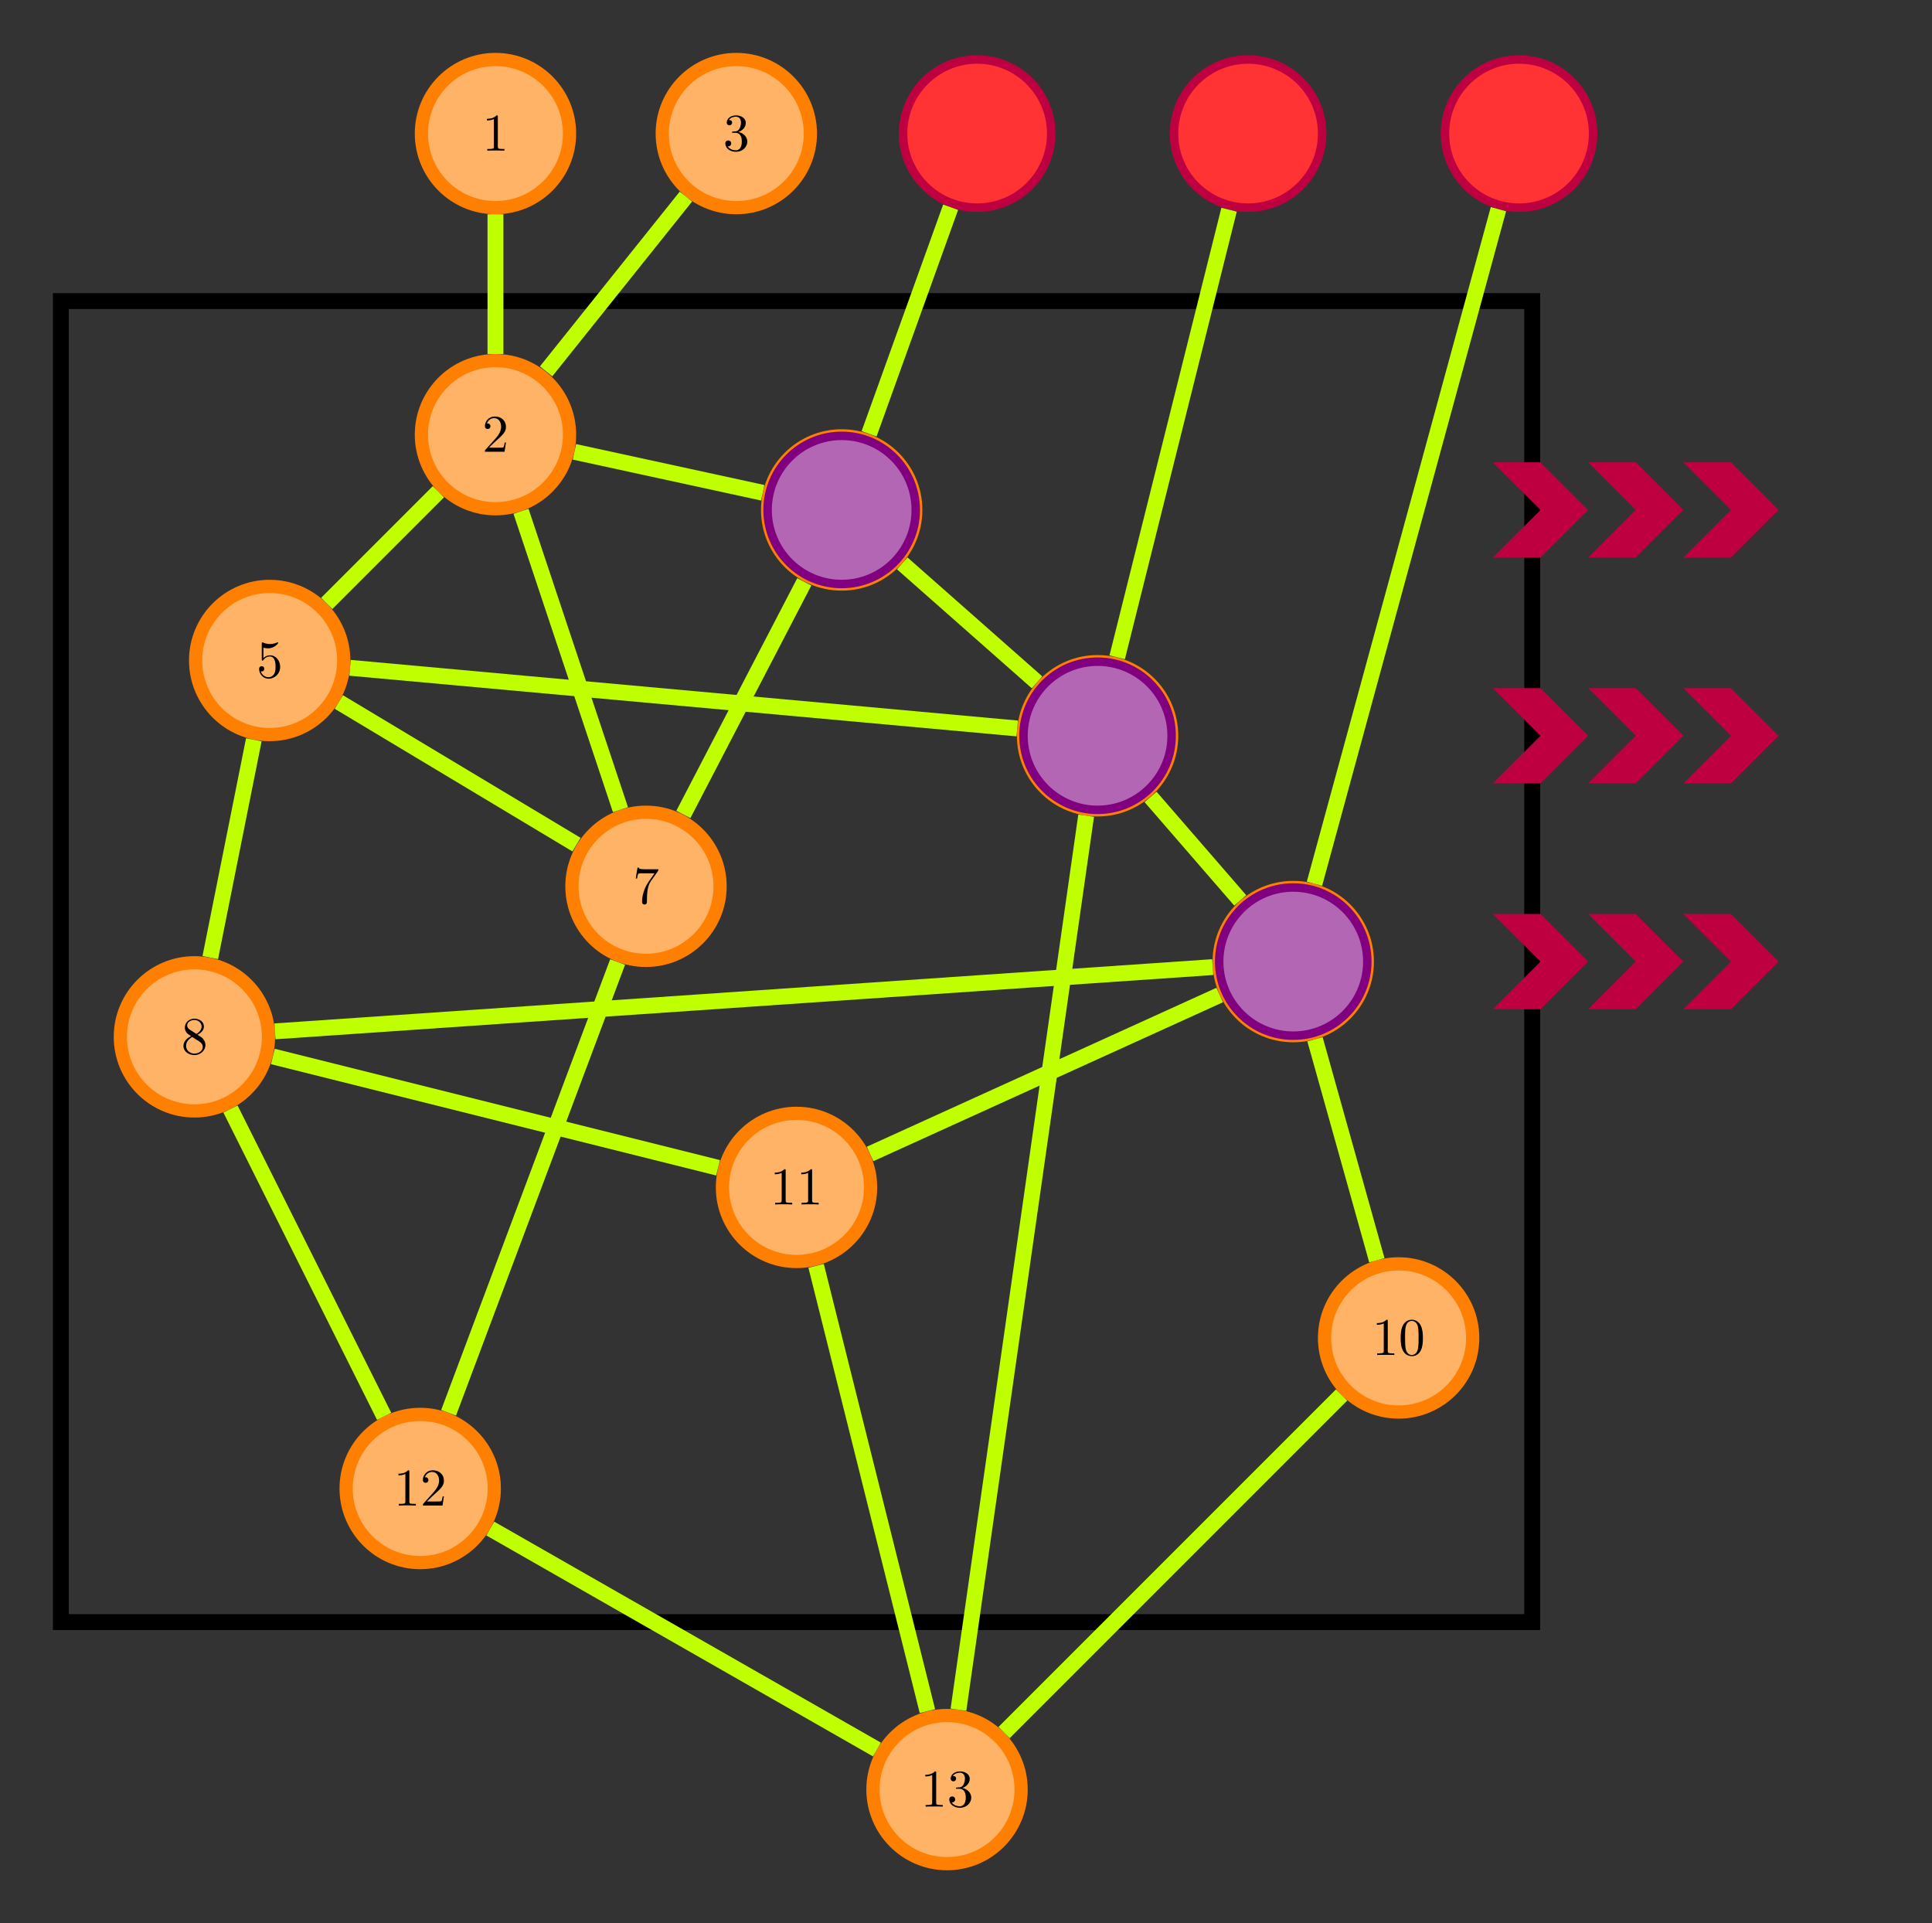 <?xml version="1.0" encoding="UTF-8"?>
<svg xmlns="http://www.w3.org/2000/svg" xmlns:xlink="http://www.w3.org/1999/xlink" width="363.833pt" height="362.122pt" viewBox="0 0 363.833 362.122" version="1.1">
<rect x="0" y="0" width="363.833" height="362.122" fill="#333333" stroke="none"/>
<defs>
<g>
<symbol overflow="visible" id="glyph0-0">
<path style="stroke:none;" d=""/>
</symbol>
<symbol overflow="visible" id="glyph0-1">
<path style="stroke:none;" d="M 2.938 -6.375 C 2.938 -6.625 2.938 -6.641 2.703 -6.641 C 2.078 -6 1.203 -6 0.891 -6 L 0.891 -5.688 C 1.094 -5.688 1.672 -5.688 2.188 -5.953 L 2.188 -0.781 C 2.188 -0.422 2.156 -0.312 1.266 -0.312 L 0.953 -0.312 L 0.953 0 C 1.297 -0.031 2.156 -0.031 2.562 -0.031 C 2.953 -0.031 3.828 -0.031 4.172 0 L 4.172 -0.312 L 3.859 -0.312 C 2.953 -0.312 2.938 -0.422 2.938 -0.781 Z M 2.938 -6.375 "/>
</symbol>
<symbol overflow="visible" id="glyph0-2">
<path style="stroke:none;" d="M 1.266 -0.766 L 2.328 -1.797 C 3.875 -3.172 4.469 -3.703 4.469 -4.703 C 4.469 -5.844 3.578 -6.641 2.359 -6.641 C 1.234 -6.641 0.5 -5.719 0.5 -4.828 C 0.5 -4.281 1 -4.281 1.031 -4.281 C 1.203 -4.281 1.547 -4.391 1.547 -4.812 C 1.547 -5.062 1.359 -5.328 1.016 -5.328 C 0.938 -5.328 0.922 -5.328 0.891 -5.312 C 1.109 -5.969 1.656 -6.328 2.234 -6.328 C 3.141 -6.328 3.562 -5.516 3.562 -4.703 C 3.562 -3.906 3.078 -3.125 2.516 -2.5 L 0.609 -0.375 C 0.5 -0.266 0.5 -0.234 0.5 0 L 4.203 0 L 4.469 -1.734 L 4.234 -1.734 C 4.172 -1.438 4.109 -1 4 -0.844 C 3.938 -0.766 3.281 -0.766 3.062 -0.766 Z M 1.266 -0.766 "/>
</symbol>
<symbol overflow="visible" id="glyph0-3">
<path style="stroke:none;" d="M 2.891 -3.516 C 3.703 -3.781 4.281 -4.469 4.281 -5.266 C 4.281 -6.078 3.406 -6.641 2.453 -6.641 C 1.453 -6.641 0.688 -6.047 0.688 -5.281 C 0.688 -4.953 0.906 -4.766 1.203 -4.766 C 1.5 -4.766 1.703 -4.984 1.703 -5.281 C 1.703 -5.766 1.234 -5.766 1.094 -5.766 C 1.391 -6.266 2.047 -6.391 2.406 -6.391 C 2.828 -6.391 3.375 -6.172 3.375 -5.281 C 3.375 -5.156 3.344 -4.578 3.094 -4.141 C 2.797 -3.656 2.453 -3.625 2.203 -3.625 C 2.125 -3.609 1.891 -3.594 1.812 -3.594 C 1.734 -3.578 1.672 -3.562 1.672 -3.469 C 1.672 -3.359 1.734 -3.359 1.906 -3.359 L 2.344 -3.359 C 3.156 -3.359 3.531 -2.688 3.531 -1.703 C 3.531 -0.344 2.844 -0.062 2.406 -0.062 C 1.969 -0.062 1.219 -0.234 0.875 -0.812 C 1.219 -0.766 1.531 -0.984 1.531 -1.359 C 1.531 -1.719 1.266 -1.922 0.984 -1.922 C 0.734 -1.922 0.422 -1.781 0.422 -1.344 C 0.422 -0.438 1.344 0.219 2.438 0.219 C 3.656 0.219 4.562 -0.688 4.562 -1.703 C 4.562 -2.516 3.922 -3.297 2.891 -3.516 Z M 2.891 -3.516 "/>
</symbol>
<symbol overflow="visible" id="glyph0-4">
<path style="stroke:none;" d="M 2.938 -1.641 L 2.938 -0.781 C 2.938 -0.422 2.906 -0.312 2.172 -0.312 L 1.969 -0.312 L 1.969 0 C 2.375 -0.031 2.891 -0.031 3.312 -0.031 C 3.734 -0.031 4.25 -0.031 4.672 0 L 4.672 -0.312 L 4.453 -0.312 C 3.719 -0.312 3.703 -0.422 3.703 -0.781 L 3.703 -1.641 L 4.688 -1.641 L 4.688 -1.953 L 3.703 -1.953 L 3.703 -6.484 C 3.703 -6.688 3.703 -6.75 3.531 -6.75 C 3.453 -6.75 3.422 -6.75 3.344 -6.625 L 0.281 -1.953 L 0.281 -1.641 Z M 2.984 -1.953 L 0.562 -1.953 L 2.984 -5.672 Z M 2.984 -1.953 "/>
</symbol>
<symbol overflow="visible" id="glyph0-5">
<path style="stroke:none;" d="M 4.469 -2 C 4.469 -3.188 3.656 -4.188 2.578 -4.188 C 2.109 -4.188 1.672 -4.031 1.312 -3.672 L 1.312 -5.625 C 1.516 -5.562 1.844 -5.5 2.156 -5.5 C 3.391 -5.5 4.094 -6.406 4.094 -6.531 C 4.094 -6.594 4.062 -6.641 3.984 -6.641 C 3.984 -6.641 3.953 -6.641 3.906 -6.609 C 3.703 -6.516 3.219 -6.312 2.547 -6.312 C 2.156 -6.312 1.688 -6.391 1.219 -6.594 C 1.141 -6.625 1.125 -6.625 1.109 -6.625 C 1 -6.625 1 -6.547 1 -6.391 L 1 -3.438 C 1 -3.266 1 -3.188 1.141 -3.188 C 1.219 -3.188 1.234 -3.203 1.281 -3.266 C 1.391 -3.422 1.75 -3.969 2.562 -3.969 C 3.078 -3.969 3.328 -3.516 3.406 -3.328 C 3.562 -2.953 3.594 -2.578 3.594 -2.078 C 3.594 -1.719 3.594 -1.125 3.344 -0.703 C 3.109 -0.312 2.734 -0.062 2.281 -0.062 C 1.562 -0.062 0.984 -0.594 0.812 -1.172 C 0.844 -1.172 0.875 -1.156 0.984 -1.156 C 1.312 -1.156 1.484 -1.406 1.484 -1.641 C 1.484 -1.891 1.312 -2.141 0.984 -2.141 C 0.844 -2.141 0.5 -2.062 0.5 -1.609 C 0.5 -0.75 1.188 0.219 2.297 0.219 C 3.453 0.219 4.469 -0.734 4.469 -2 Z M 4.469 -2 "/>
</symbol>
<symbol overflow="visible" id="glyph0-6">
<path style="stroke:none;" d="M 1.312 -3.266 L 1.312 -3.516 C 1.312 -6.031 2.547 -6.391 3.062 -6.391 C 3.297 -6.391 3.719 -6.328 3.938 -5.984 C 3.781 -5.984 3.391 -5.984 3.391 -5.547 C 3.391 -5.234 3.625 -5.078 3.844 -5.078 C 4 -5.078 4.312 -5.172 4.312 -5.562 C 4.312 -6.156 3.875 -6.641 3.047 -6.641 C 1.766 -6.641 0.422 -5.359 0.422 -3.156 C 0.422 -0.484 1.578 0.219 2.5 0.219 C 3.609 0.219 4.562 -0.719 4.562 -2.031 C 4.562 -3.297 3.672 -4.25 2.562 -4.25 C 1.891 -4.25 1.516 -3.75 1.312 -3.266 Z M 2.5 -0.062 C 1.875 -0.062 1.578 -0.656 1.516 -0.812 C 1.328 -1.281 1.328 -2.078 1.328 -2.25 C 1.328 -3.031 1.656 -4.031 2.547 -4.031 C 2.719 -4.031 3.172 -4.031 3.484 -3.406 C 3.656 -3.047 3.656 -2.531 3.656 -2.047 C 3.656 -1.562 3.656 -1.062 3.484 -0.703 C 3.188 -0.109 2.734 -0.062 2.5 -0.062 Z M 2.5 -0.062 "/>
</symbol>
<symbol overflow="visible" id="glyph0-7">
<path style="stroke:none;" d="M 4.75 -6.078 C 4.828 -6.188 4.828 -6.203 4.828 -6.422 L 2.406 -6.422 C 1.203 -6.422 1.172 -6.547 1.141 -6.734 L 0.891 -6.734 L 0.562 -4.688 L 0.812 -4.688 C 0.844 -4.844 0.922 -5.469 1.062 -5.594 C 1.125 -5.656 1.906 -5.656 2.031 -5.656 L 4.094 -5.656 C 3.984 -5.5 3.203 -4.406 2.984 -4.078 C 2.078 -2.734 1.75 -1.344 1.75 -0.328 C 1.75 -0.234 1.75 0.219 2.219 0.219 C 2.672 0.219 2.672 -0.234 2.672 -0.328 L 2.672 -0.844 C 2.672 -1.391 2.703 -1.938 2.781 -2.469 C 2.828 -2.703 2.953 -3.562 3.406 -4.172 Z M 4.75 -6.078 "/>
</symbol>
<symbol overflow="visible" id="glyph0-8">
<path style="stroke:none;" d="M 1.625 -4.562 C 1.172 -4.859 1.125 -5.188 1.125 -5.359 C 1.125 -5.969 1.781 -6.391 2.484 -6.391 C 3.203 -6.391 3.844 -5.875 3.844 -5.156 C 3.844 -4.578 3.453 -4.109 2.859 -3.766 Z M 3.078 -3.609 C 3.797 -3.984 4.281 -4.5 4.281 -5.156 C 4.281 -6.078 3.406 -6.641 2.5 -6.641 C 1.5 -6.641 0.688 -5.906 0.688 -4.969 C 0.688 -4.797 0.703 -4.344 1.125 -3.875 C 1.234 -3.766 1.609 -3.516 1.859 -3.344 C 1.281 -3.047 0.422 -2.5 0.422 -1.5 C 0.422 -0.453 1.438 0.219 2.484 0.219 C 3.609 0.219 4.562 -0.609 4.562 -1.672 C 4.562 -2.031 4.453 -2.484 4.062 -2.906 C 3.875 -3.109 3.719 -3.203 3.078 -3.609 Z M 2.078 -3.188 L 3.312 -2.406 C 3.594 -2.219 4.062 -1.922 4.062 -1.312 C 4.062 -0.578 3.312 -0.062 2.5 -0.062 C 1.641 -0.062 0.922 -0.672 0.922 -1.5 C 0.922 -2.078 1.234 -2.719 2.078 -3.188 Z M 2.078 -3.188 "/>
</symbol>
<symbol overflow="visible" id="glyph0-9">
<path style="stroke:none;" d="M 3.656 -3.172 L 3.656 -2.844 C 3.656 -0.516 2.625 -0.062 2.047 -0.062 C 1.875 -0.062 1.328 -0.078 1.062 -0.422 C 1.5 -0.422 1.578 -0.703 1.578 -0.875 C 1.578 -1.188 1.344 -1.328 1.125 -1.328 C 0.969 -1.328 0.672 -1.25 0.672 -0.859 C 0.672 -0.188 1.203 0.219 2.047 0.219 C 3.344 0.219 4.562 -1.141 4.562 -3.281 C 4.562 -5.969 3.406 -6.641 2.516 -6.641 C 1.969 -6.641 1.484 -6.453 1.062 -6.016 C 0.641 -5.562 0.422 -5.141 0.422 -4.391 C 0.422 -3.156 1.297 -2.172 2.406 -2.172 C 3.016 -2.172 3.422 -2.594 3.656 -3.172 Z M 2.422 -2.406 C 2.266 -2.406 1.797 -2.406 1.5 -3.031 C 1.312 -3.406 1.312 -3.891 1.312 -4.391 C 1.312 -4.922 1.312 -5.391 1.531 -5.766 C 1.797 -6.266 2.172 -6.391 2.516 -6.391 C 2.984 -6.391 3.312 -6.047 3.484 -5.609 C 3.594 -5.281 3.641 -4.656 3.641 -4.203 C 3.641 -3.375 3.297 -2.406 2.422 -2.406 Z M 2.422 -2.406 "/>
</symbol>
<symbol overflow="visible" id="glyph0-10">
<path style="stroke:none;" d="M 4.578 -3.188 C 4.578 -3.984 4.531 -4.781 4.188 -5.516 C 3.734 -6.484 2.906 -6.641 2.5 -6.641 C 1.891 -6.641 1.172 -6.375 0.75 -5.453 C 0.438 -4.766 0.391 -3.984 0.391 -3.188 C 0.391 -2.438 0.422 -1.547 0.844 -0.781 C 1.266 0.016 2 0.219 2.484 0.219 C 3.016 0.219 3.781 0.016 4.219 -0.938 C 4.531 -1.625 4.578 -2.406 4.578 -3.188 Z M 2.484 0 C 2.094 0 1.5 -0.25 1.328 -1.203 C 1.219 -1.797 1.219 -2.719 1.219 -3.312 C 1.219 -3.953 1.219 -4.609 1.297 -5.141 C 1.484 -6.328 2.234 -6.422 2.484 -6.422 C 2.812 -6.422 3.469 -6.234 3.656 -5.25 C 3.766 -4.688 3.766 -3.938 3.766 -3.312 C 3.766 -2.562 3.766 -1.891 3.656 -1.25 C 3.5 -0.297 2.938 0 2.484 0 Z M 2.484 0 "/>
</symbol>
</g>
<clipPath id="clip1">
  <path d="M 129 287 L 228 287 L 228 362.121 L 129 362.121 Z M 129 287 "/>
</clipPath>
<clipPath id="clip2">
  <path d="M 138 111 L 247 111 L 247 362.121 L 138 362.121 Z M 138 111 "/>
</clipPath>
<clipPath id="clip3">
  <path d="M 146 220 L 295 220 L 295 362.121 L 146 362.121 Z M 146 220 "/>
</clipPath>
<clipPath id="clip4">
  <path d="M 111 196 L 217 196 L 217 362.121 L 111 362.121 Z M 111 196 "/>
</clipPath>
<clipPath id="clip5">
  <path d="M 50 245 L 208 245 L 208 362.121 L 50 362.121 Z M 50 245 "/>
</clipPath>
</defs>
<g id="surface1">
<path style="fill:none;stroke-width:2.989;stroke-linecap:butt;stroke-linejoin:miter;stroke:rgb(0%,0%,0%);stroke-opacity:1;stroke-miterlimit:10;" d="M 3.191 -25.157 L 280.277 -25.157 L 280.277 223.585 L 3.191 223.585 Z M 3.191 -25.157 " transform="matrix(1,0,0,-1,8.266,280.273)"/>
<path style="fill-rule:nonzero;fill:rgb(100%,70%,39.999%);fill-opacity:1;stroke-width:2.491;stroke-linecap:butt;stroke-linejoin:miter;stroke:rgb(100%,50%,0%);stroke-opacity:1;stroke-miterlimit:10;" d="M 98.988 255.121 C 98.988 262.824 92.742 269.07 85.039 269.07 C 77.336 269.07 71.093 262.824 71.093 255.121 C 71.093 247.418 77.336 241.175 85.039 241.175 C 92.742 241.175 98.988 247.418 98.988 255.121 Z M 98.988 255.121 " transform="matrix(1,0,0,-1,8.266,280.273)"/>
<g style="fill:rgb(0%,0%,0%);fill-opacity:1;">
  <use xlink:href="#glyph0-1" x="90.815" y="28.366"/>
</g>
<path style="fill-rule:nonzero;fill:rgb(100%,70%,39.999%);fill-opacity:1;stroke-width:2.491;stroke-linecap:butt;stroke-linejoin:miter;stroke:rgb(100%,50%,0%);stroke-opacity:1;stroke-miterlimit:10;" d="M 98.988 198.429 C 98.988 206.132 92.742 212.375 85.039 212.375 C 77.336 212.375 71.093 206.132 71.093 198.429 C 71.093 190.726 77.336 184.48 85.039 184.48 C 92.742 184.48 98.988 190.726 98.988 198.429 Z M 98.988 198.429 " transform="matrix(1,0,0,-1,8.266,280.273)"/>
<g style="fill:rgb(0%,0%,0%);fill-opacity:1;">
  <use xlink:href="#glyph0-2" x="90.815" y="85.059"/>
</g>
<path style="fill-rule:nonzero;fill:rgb(100%,70%,39.999%);fill-opacity:1;stroke-width:2.491;stroke-linecap:butt;stroke-linejoin:miter;stroke:rgb(100%,50%,0%);stroke-opacity:1;stroke-miterlimit:10;" d="M 144.343 255.121 C 144.343 262.824 138.097 269.07 130.394 269.07 C 122.691 269.07 116.449 262.824 116.449 255.121 C 116.449 247.418 122.691 241.175 130.394 241.175 C 138.097 241.175 144.343 247.418 144.343 255.121 Z M 144.343 255.121 " transform="matrix(1,0,0,-1,8.266,280.273)"/>
<g style="fill:rgb(0%,0%,0%);fill-opacity:1;">
  <use xlink:href="#glyph0-3" x="136.169" y="28.366"/>
</g>
<path style="fill-rule:nonzero;fill:rgb(100%,70%,39.999%);fill-opacity:1;stroke-width:2.491;stroke-linecap:butt;stroke-linejoin:miter;stroke:rgb(100%,50%,0%);stroke-opacity:1;stroke-miterlimit:10;" d="M 164.187 184.253 C 164.187 191.957 157.941 198.203 150.238 198.203 C 142.535 198.203 136.289 191.957 136.289 184.253 C 136.289 176.55 142.535 170.308 150.238 170.308 C 157.941 170.308 164.187 176.55 164.187 184.253 Z M 164.187 184.253 " transform="matrix(1,0,0,-1,8.266,280.273)"/>
<g style="fill:rgb(0%,0%,0%);fill-opacity:1;">
  <use xlink:href="#glyph0-4" x="156.012" y="99.232"/>
</g>
<path style="fill-rule:nonzero;fill:rgb(70%,39.999%,70%);fill-opacity:1;stroke-width:1.594;stroke-linecap:butt;stroke-linejoin:miter;stroke:rgb(50%,0%,50%);stroke-opacity:1;stroke-miterlimit:10;" d="M 164.187 184.253 C 164.187 191.957 157.941 198.203 150.238 198.203 C 142.535 198.203 136.289 191.957 136.289 184.253 C 136.289 176.55 142.535 170.308 150.238 170.308 C 157.941 170.308 164.187 176.55 164.187 184.253 Z M 164.187 184.253 " transform="matrix(1,0,0,-1,8.266,280.273)"/>
<path style="fill-rule:nonzero;fill:rgb(100%,70%,39.999%);fill-opacity:1;stroke-width:2.491;stroke-linecap:butt;stroke-linejoin:miter;stroke:rgb(100%,50%,0%);stroke-opacity:1;stroke-miterlimit:10;" d="M 56.468 155.906 C 56.468 163.609 50.222 169.855 42.519 169.855 C 34.816 169.855 28.574 163.609 28.574 155.906 C 28.574 148.203 34.816 141.96 42.519 141.96 C 50.222 141.96 56.468 148.203 56.468 155.906 Z M 56.468 155.906 " transform="matrix(1,0,0,-1,8.266,280.273)"/>
<g style="fill:rgb(0%,0%,0%);fill-opacity:1;">
  <use xlink:href="#glyph0-5" x="48.295" y="127.578"/>
</g>
<path style="fill-rule:nonzero;fill:rgb(100%,70%,39.999%);fill-opacity:1;stroke-width:2.491;stroke-linecap:butt;stroke-linejoin:miter;stroke:rgb(100%,50%,0%);stroke-opacity:1;stroke-miterlimit:10;" d="M 212.375 141.734 C 212.375 149.437 206.132 155.683 198.429 155.683 C 190.726 155.683 184.48 149.437 184.48 141.734 C 184.48 134.031 190.726 127.785 198.429 127.785 C 206.132 127.785 212.375 134.031 212.375 141.734 Z M 212.375 141.734 " transform="matrix(1,0,0,-1,8.266,280.273)"/>
<g style="fill:rgb(0%,0%,0%);fill-opacity:1;">
  <use xlink:href="#glyph0-6" x="204.201" y="141.751"/>
</g>
<path style="fill-rule:nonzero;fill:rgb(70%,39.999%,70%);fill-opacity:1;stroke-width:1.594;stroke-linecap:butt;stroke-linejoin:miter;stroke:rgb(50%,0%,50%);stroke-opacity:1;stroke-miterlimit:10;" d="M 212.375 141.734 C 212.375 149.437 206.132 155.683 198.429 155.683 C 190.726 155.683 184.48 149.437 184.48 141.734 C 184.48 134.031 190.726 127.785 198.429 127.785 C 206.132 127.785 212.375 134.031 212.375 141.734 Z M 212.375 141.734 " transform="matrix(1,0,0,-1,8.266,280.273)"/>
<path style="fill-rule:nonzero;fill:rgb(100%,70%,39.999%);fill-opacity:1;stroke-width:2.491;stroke-linecap:butt;stroke-linejoin:miter;stroke:rgb(100%,50%,0%);stroke-opacity:1;stroke-miterlimit:10;" d="M 127.336 113.386 C 127.336 121.089 121.089 127.335 113.386 127.335 C 105.683 127.335 99.441 121.089 99.441 113.386 C 99.441 105.683 105.683 99.441 113.386 99.441 C 121.089 99.441 127.336 105.683 127.336 113.386 Z M 127.336 113.386 " transform="matrix(1,0,0,-1,8.266,280.273)"/>
<g style="fill:rgb(0%,0%,0%);fill-opacity:1;">
  <use xlink:href="#glyph0-7" x="119.161" y="170.098"/>
</g>
<path style="fill-rule:nonzero;fill:rgb(100%,70%,39.999%);fill-opacity:1;stroke-width:2.491;stroke-linecap:butt;stroke-linejoin:miter;stroke:rgb(100%,50%,0%);stroke-opacity:1;stroke-miterlimit:10;" d="M 42.297 85.039 C 42.297 92.746 36.05 98.988 28.347 98.988 C 20.644 98.988 14.398 92.746 14.398 85.039 C 14.398 77.335 20.644 71.093 28.347 71.093 C 36.05 71.093 42.297 77.335 42.297 85.039 Z M 42.297 85.039 " transform="matrix(1,0,0,-1,8.266,280.273)"/>
<g style="fill:rgb(0%,0%,0%);fill-opacity:1;">
  <use xlink:href="#glyph0-8" x="34.122" y="198.444"/>
</g>
<path style="fill-rule:nonzero;fill:rgb(100%,70%,39.999%);fill-opacity:1;stroke-width:2.491;stroke-linecap:butt;stroke-linejoin:miter;stroke:rgb(100%,50%,0%);stroke-opacity:1;stroke-miterlimit:10;" d="M 249.226 99.214 C 249.226 106.918 242.98 113.164 235.277 113.164 C 227.574 113.164 221.332 106.918 221.332 99.214 C 221.332 91.511 227.574 85.265 235.277 85.265 C 242.98 85.265 249.226 91.511 249.226 99.214 Z M 249.226 99.214 " transform="matrix(1,0,0,-1,8.266,280.273)"/>
<g style="fill:rgb(0%,0%,0%);fill-opacity:1;">
  <use xlink:href="#glyph0-9" x="241.051" y="184.271"/>
</g>
<path style="fill-rule:nonzero;fill:rgb(70%,39.999%,70%);fill-opacity:1;stroke-width:1.594;stroke-linecap:butt;stroke-linejoin:miter;stroke:rgb(50%,0%,50%);stroke-opacity:1;stroke-miterlimit:10;" d="M 249.226 99.214 C 249.226 106.918 242.98 113.164 235.277 113.164 C 227.574 113.164 221.332 106.918 221.332 99.214 C 221.332 91.511 227.574 85.265 235.277 85.265 C 242.98 85.265 249.226 91.511 249.226 99.214 Z M 249.226 99.214 " transform="matrix(1,0,0,-1,8.266,280.273)"/>
<path style="fill-rule:nonzero;fill:rgb(100%,70%,39.999%);fill-opacity:1;stroke-width:2.491;stroke-linecap:butt;stroke-linejoin:miter;stroke:rgb(100%,50%,0%);stroke-opacity:1;stroke-miterlimit:10;" d="M 269.07 28.347 C 269.07 36.05 262.824 42.296 255.121 42.296 C 247.418 42.296 241.172 36.05 241.172 28.347 C 241.172 20.644 247.418 14.398 255.121 14.398 C 262.824 14.398 269.07 20.644 269.07 28.347 Z M 269.07 28.347 " transform="matrix(1,0,0,-1,8.266,280.273)"/>
<g style="fill:rgb(0%,0%,0%);fill-opacity:1;">
  <use xlink:href="#glyph0-1" x="258.403" y="255.137"/>
  <use xlink:href="#glyph0-10" x="263.384" y="255.137"/>
</g>
<path style="fill-rule:nonzero;fill:rgb(100%,70%,39.999%);fill-opacity:1;stroke-width:2.491;stroke-linecap:butt;stroke-linejoin:miter;stroke:rgb(100%,50%,0%);stroke-opacity:1;stroke-miterlimit:10;" d="M 155.683 56.695 C 155.683 64.398 149.437 70.64 141.734 70.64 C 134.031 70.64 127.785 64.398 127.785 56.695 C 127.785 48.992 134.031 42.746 141.734 42.746 C 149.437 42.746 155.683 48.992 155.683 56.695 Z M 155.683 56.695 " transform="matrix(1,0,0,-1,8.266,280.273)"/>
<g style="fill:rgb(0%,0%,0%);fill-opacity:1;">
  <use xlink:href="#glyph0-1" x="145.017" y="226.791"/>
  <use xlink:href="#glyph0-1" x="149.998" y="226.791"/>
</g>
<path style="fill-rule:nonzero;fill:rgb(100%,70%,39.999%);fill-opacity:1;stroke-width:2.491;stroke-linecap:butt;stroke-linejoin:miter;stroke:rgb(100%,50%,0%);stroke-opacity:1;stroke-miterlimit:10;" d="M 84.816 -0 C 84.816 7.703 78.57 13.949 70.867 13.949 C 63.164 13.949 56.918 7.703 56.918 -0 C 56.918 -7.704 63.164 -13.95 70.867 -13.95 C 78.57 -13.95 84.816 -7.704 84.816 -0 Z M 84.816 -0 " transform="matrix(1,0,0,-1,8.266,280.273)"/>
<g style="fill:rgb(0%,0%,0%);fill-opacity:1;">
  <use xlink:href="#glyph0-1" x="74.151" y="283.484"/>
  <use xlink:href="#glyph0-2" x="79.132" y="283.484"/>
</g>
<path style=" stroke:none;fill-rule:nonzero;fill:rgb(100%,70%,39.999%);fill-opacity:1;" d="M 192.293 336.965 C 192.293 329.262 186.051 323.02 178.348 323.02 C 170.645 323.02 164.398 329.262 164.398 336.965 C 164.398 344.668 170.645 350.914 178.348 350.914 C 186.051 350.914 192.293 344.668 192.293 336.965 Z M 192.293 336.965 "/>
<g clip-path="url(#clip1)" clip-rule="nonzero">
<path style="fill:none;stroke-width:2.491;stroke-linecap:butt;stroke-linejoin:miter;stroke:rgb(100%,50%,0%);stroke-opacity:1;stroke-miterlimit:10;" d="M 184.027 -56.692 C 184.027 -48.989 177.785 -42.747 170.082 -42.747 C 162.379 -42.747 156.132 -48.989 156.132 -56.692 C 156.132 -64.395 162.379 -70.641 170.082 -70.641 C 177.785 -70.641 184.027 -64.395 184.027 -56.692 Z M 184.027 -56.692 " transform="matrix(1,0,0,-1,8.266,280.273)"/>
</g>
<g style="fill:rgb(0%,0%,0%);fill-opacity:1;">
  <use xlink:href="#glyph0-1" x="173.364" y="340.176"/>
  <use xlink:href="#glyph0-3" x="178.345" y="340.176"/>
</g>
<path style="fill-rule:nonzero;fill:rgb(100%,20%,20%);fill-opacity:1;stroke-width:1.594;stroke-linecap:butt;stroke-linejoin:miter;stroke:rgb(75%,0%,25%);stroke-opacity:1;stroke-miterlimit:10;" d="M 189.699 255.121 C 189.699 262.824 183.453 269.07 175.75 269.07 C 168.047 269.07 161.8 262.824 161.8 255.121 C 161.8 247.418 168.047 241.175 175.75 241.175 C 183.453 241.175 189.699 247.418 189.699 255.121 Z M 189.699 255.121 " transform="matrix(1,0,0,-1,8.266,280.273)"/>
<path style="fill-rule:nonzero;fill:rgb(100%,20%,20%);fill-opacity:1;stroke-width:1.594;stroke-linecap:butt;stroke-linejoin:miter;stroke:rgb(75%,0%,25%);stroke-opacity:1;stroke-miterlimit:10;" d="M 240.722 255.121 C 240.722 262.824 234.476 269.07 226.773 269.07 C 219.07 269.07 212.828 262.824 212.828 255.121 C 212.828 247.418 219.07 241.175 226.773 241.175 C 234.476 241.175 240.722 247.418 240.722 255.121 Z M 240.722 255.121 " transform="matrix(1,0,0,-1,8.266,280.273)"/>
<path style="fill-rule:nonzero;fill:rgb(100%,20%,20%);fill-opacity:1;stroke-width:1.594;stroke-linecap:butt;stroke-linejoin:miter;stroke:rgb(75%,0%,25%);stroke-opacity:1;stroke-miterlimit:10;" d="M 291.746 255.121 C 291.746 262.824 285.504 269.07 277.8 269.07 C 270.097 269.07 263.851 262.824 263.851 255.121 C 263.851 247.418 270.097 241.175 277.8 241.175 C 285.504 241.175 291.746 247.418 291.746 255.121 Z M 291.746 255.121 " transform="matrix(1,0,0,-1,8.266,280.273)"/>
<path style="fill:none;stroke-width:2.989;stroke-linecap:butt;stroke-linejoin:miter;stroke:rgb(75%,100%,0%);stroke-opacity:1;stroke-miterlimit:10;" d="M 170.754 241.25 L 155.402 198.593 " transform="matrix(1,0,0,-1,8.266,280.273)"/>
<path style="fill:none;stroke-width:2.989;stroke-linecap:butt;stroke-linejoin:miter;stroke:rgb(75%,100%,0%);stroke-opacity:1;stroke-miterlimit:10;" d="M 223.191 240.785 L 202.121 156.507 " transform="matrix(1,0,0,-1,8.266,280.273)"/>
<path style="fill:none;stroke-width:2.989;stroke-linecap:butt;stroke-linejoin:miter;stroke:rgb(75%,100%,0%);stroke-opacity:1;stroke-miterlimit:10;" d="M 273.918 240.886 L 239.277 113.882 " transform="matrix(1,0,0,-1,8.266,280.273)"/>
<path style=" stroke:none;fill-rule:nonzero;fill:rgb(75%,0%,25%);fill-opacity:1;" d="M 281.145 87.051 L 290.113 87.051 L 299.078 96.02 L 290.113 104.984 L 281.145 104.984 L 290.113 96.02 Z M 281.145 87.051 "/>
<path style=" stroke:none;fill-rule:nonzero;fill:rgb(75%,0%,25%);fill-opacity:1;" d="M 299.078 87.051 L 308.047 87.051 L 317.012 96.02 L 308.047 104.984 L 299.078 104.984 L 308.047 96.02 Z M 299.078 87.051 "/>
<path style=" stroke:none;fill-rule:nonzero;fill:rgb(75%,0%,25%);fill-opacity:1;" d="M 317.012 87.051 L 325.98 87.051 L 334.945 96.02 L 325.98 104.984 L 317.012 104.984 L 325.98 96.02 Z M 317.012 87.051 "/>
<path style=" stroke:none;fill-rule:nonzero;fill:rgb(75%,0%,25%);fill-opacity:1;" d="M 281.145 129.574 L 290.113 129.574 L 299.078 138.539 L 290.113 147.504 L 281.145 147.504 L 290.113 138.539 Z M 281.145 129.574 "/>
<path style=" stroke:none;fill-rule:nonzero;fill:rgb(75%,0%,25%);fill-opacity:1;" d="M 299.078 129.574 L 308.047 129.574 L 317.012 138.539 L 308.047 147.504 L 299.078 147.504 L 308.047 138.539 Z M 299.078 129.574 "/>
<path style=" stroke:none;fill-rule:nonzero;fill:rgb(75%,0%,25%);fill-opacity:1;" d="M 317.012 129.574 L 325.98 129.574 L 334.945 138.539 L 325.98 147.504 L 317.012 147.504 L 325.98 138.539 Z M 317.012 129.574 "/>
<path style=" stroke:none;fill-rule:nonzero;fill:rgb(75%,0%,25%);fill-opacity:1;" d="M 281.145 172.094 L 290.113 172.094 L 299.078 181.059 L 290.113 190.027 L 281.145 190.027 L 290.113 181.059 Z M 281.145 172.094 "/>
<path style=" stroke:none;fill-rule:nonzero;fill:rgb(75%,0%,25%);fill-opacity:1;" d="M 299.078 172.094 L 308.047 172.094 L 317.012 181.059 L 308.047 190.027 L 299.078 190.027 L 308.047 181.059 Z M 299.078 172.094 "/>
<path style=" stroke:none;fill-rule:nonzero;fill:rgb(75%,0%,25%);fill-opacity:1;" d="M 317.012 172.094 L 325.98 172.094 L 334.945 181.059 L 325.98 190.027 L 317.012 190.027 L 325.98 181.059 Z M 317.012 172.094 "/>
<path style="fill:none;stroke-width:2.989;stroke-linecap:butt;stroke-linejoin:miter;stroke:rgb(75%,100%,0%);stroke-opacity:1;stroke-miterlimit:10;" d="M 85.039 239.929 L 85.039 213.621 " transform="matrix(1,0,0,-1,8.266,280.273)"/>
<path style="fill:none;stroke-width:2.989;stroke-linecap:butt;stroke-linejoin:miter;stroke:rgb(75%,100%,0%);stroke-opacity:1;stroke-miterlimit:10;" d="M 74.296 187.683 L 53.265 166.652 " transform="matrix(1,0,0,-1,8.266,280.273)"/>
<path style="fill:none;stroke-width:2.989;stroke-linecap:butt;stroke-linejoin:miter;stroke:rgb(75%,100%,0%);stroke-opacity:1;stroke-miterlimit:10;" d="M 89.851 184 L 108.578 127.816 " transform="matrix(1,0,0,-1,8.266,280.273)"/>
<path style="fill:none;stroke-width:2.989;stroke-linecap:butt;stroke-linejoin:miter;stroke:rgb(75%,100%,0%);stroke-opacity:1;stroke-miterlimit:10;" d="M 99.91 195.195 L 135.371 187.488 " transform="matrix(1,0,0,-1,8.266,280.273)"/>
<path style="fill:none;stroke-width:2.989;stroke-linecap:butt;stroke-linejoin:miter;stroke:rgb(75%,100%,0%);stroke-opacity:1;stroke-miterlimit:10;" d="M 120.902 243.257 L 94.578 210.351 " transform="matrix(1,0,0,-1,8.266,280.273)"/>
<path style="fill:none;stroke-width:2.989;stroke-linecap:butt;stroke-linejoin:miter;stroke:rgb(75%,100%,0%);stroke-opacity:1;stroke-miterlimit:10;" d="M 161.644 174.191 L 187.023 151.796 " transform="matrix(1,0,0,-1,8.266,280.273)"/>
<path style="fill:none;stroke-width:2.989;stroke-linecap:butt;stroke-linejoin:miter;stroke:rgb(75%,100%,0%);stroke-opacity:1;stroke-miterlimit:10;" d="M 143.199 170.718 L 120.425 126.921 " transform="matrix(1,0,0,-1,8.266,280.273)"/>
<path style="fill:none;stroke-width:2.989;stroke-linecap:butt;stroke-linejoin:miter;stroke:rgb(75%,100%,0%);stroke-opacity:1;stroke-miterlimit:10;" d="M 57.652 154.531 L 183.297 143.109 " transform="matrix(1,0,0,-1,8.266,280.273)"/>
<path style="fill:none;stroke-width:2.989;stroke-linecap:butt;stroke-linejoin:miter;stroke:rgb(75%,100%,0%);stroke-opacity:1;stroke-miterlimit:10;" d="M 55.547 148.089 L 100.3 121.238 " transform="matrix(1,0,0,-1,8.266,280.273)"/>
<path style="fill:none;stroke-width:2.989;stroke-linecap:butt;stroke-linejoin:miter;stroke:rgb(75%,100%,0%);stroke-opacity:1;stroke-miterlimit:10;" d="M 39.535 140.98 L 31.332 99.968 " transform="matrix(1,0,0,-1,8.266,280.273)"/>
<path style="fill:none;stroke-width:2.989;stroke-linecap:butt;stroke-linejoin:miter;stroke:rgb(75%,100%,0%);stroke-opacity:1;stroke-miterlimit:10;" d="M 208.41 130.214 L 225.297 110.734 " transform="matrix(1,0,0,-1,8.266,280.273)"/>
<g clip-path="url(#clip2)" clip-rule="nonzero">
<path style="fill:none;stroke-width:2.989;stroke-linecap:butt;stroke-linejoin:miter;stroke:rgb(75%,100%,0%);stroke-opacity:1;stroke-miterlimit:10;" d="M 196.277 126.687 L 172.23 -41.649 " transform="matrix(1,0,0,-1,8.266,280.273)"/>
</g>
<path style="fill:none;stroke-width:2.989;stroke-linecap:butt;stroke-linejoin:miter;stroke:rgb(75%,100%,0%);stroke-opacity:1;stroke-miterlimit:10;" d="M 108.043 99.136 L 76.211 14.25 " transform="matrix(1,0,0,-1,8.266,280.273)"/>
<path style="fill:none;stroke-width:2.989;stroke-linecap:butt;stroke-linejoin:miter;stroke:rgb(75%,100%,0%);stroke-opacity:1;stroke-miterlimit:10;" d="M 43.511 86.078 L 220.113 98.175 " transform="matrix(1,0,0,-1,8.266,280.273)"/>
<path style="fill:none;stroke-width:2.989;stroke-linecap:butt;stroke-linejoin:miter;stroke:rgb(75%,100%,0%);stroke-opacity:1;stroke-miterlimit:10;" d="M 43.121 81.347 L 126.961 60.386 " transform="matrix(1,0,0,-1,8.266,280.273)"/>
<path style="fill:none;stroke-width:2.989;stroke-linecap:butt;stroke-linejoin:miter;stroke:rgb(75%,100%,0%);stroke-opacity:1;stroke-miterlimit:10;" d="M 35.14 71.453 L 64.074 13.589 " transform="matrix(1,0,0,-1,8.266,280.273)"/>
<path style="fill:none;stroke-width:2.989;stroke-linecap:butt;stroke-linejoin:miter;stroke:rgb(75%,100%,0%);stroke-opacity:1;stroke-miterlimit:10;" d="M 239.375 84.582 L 251.023 42.976 " transform="matrix(1,0,0,-1,8.266,280.273)"/>
<path style="fill:none;stroke-width:2.989;stroke-linecap:butt;stroke-linejoin:miter;stroke:rgb(75%,100%,0%);stroke-opacity:1;stroke-miterlimit:10;" d="M 221.425 92.918 L 155.589 62.992 " transform="matrix(1,0,0,-1,8.266,280.273)"/>
<g clip-path="url(#clip3)" clip-rule="nonzero">
<path style="fill:none;stroke-width:2.989;stroke-linecap:butt;stroke-linejoin:miter;stroke:rgb(75%,100%,0%);stroke-opacity:1;stroke-miterlimit:10;" d="M 244.379 17.605 L 180.824 -45.95 " transform="matrix(1,0,0,-1,8.266,280.273)"/>
</g>
<g clip-path="url(#clip4)" clip-rule="nonzero">
<path style="fill:none;stroke-width:2.989;stroke-linecap:butt;stroke-linejoin:miter;stroke:rgb(75%,100%,0%);stroke-opacity:1;stroke-miterlimit:10;" d="M 145.425 41.921 L 166.386 -41.918 " transform="matrix(1,0,0,-1,8.266,280.273)"/>
</g>
<g clip-path="url(#clip5)" clip-rule="nonzero">
<path style="fill:none;stroke-width:2.989;stroke-linecap:butt;stroke-linejoin:miter;stroke:rgb(75%,100%,0%);stroke-opacity:1;stroke-miterlimit:10;" d="M 84.066 -7.543 L 156.882 -49.153 " transform="matrix(1,0,0,-1,8.266,280.273)"/>
</g>
</g>
</svg>
